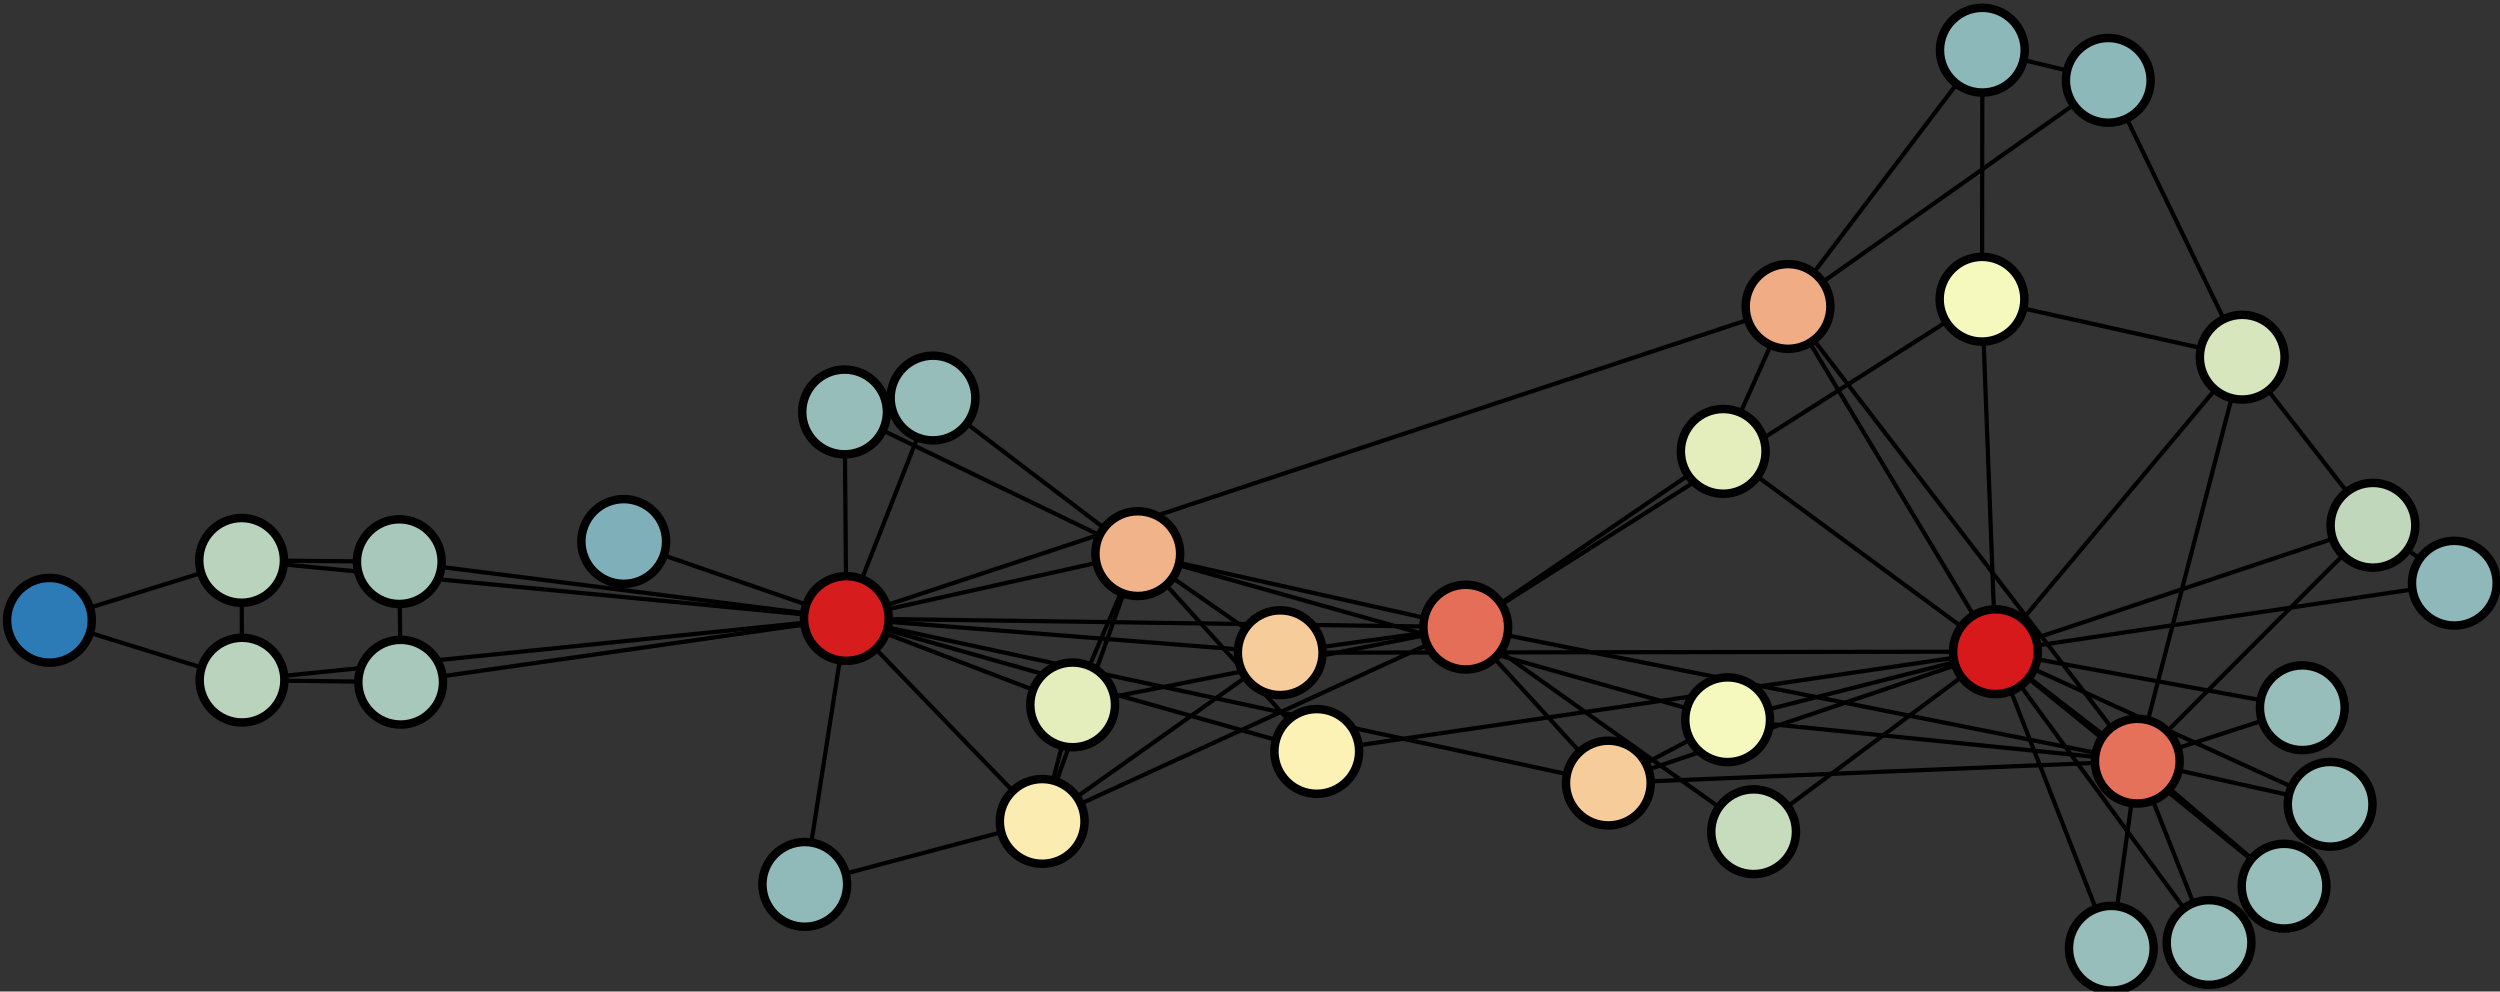 <?xml version="1.0" encoding="UTF-8"?>
<!DOCTYPE svg PUBLIC "-//W3C//DTD SVG 1.1//EN"
    "http://www.w3.org/Graphics/SVG/1.1/DTD/svg11.dtd" >
<svg contentScriptType="text/ecmascript" width="295.0"
     xmlns:xlink="http://www.w3.org/1999/xlink" zoomAndPan="magnify"
     contentStyleType="text/css"
     viewBox="-173 -74 295 117" height="117.0"
     preserveAspectRatio="xMidYMid meet" xmlns="http://www.w3.org/2000/svg"
     version="1.1">
    <rect x="-173" y="-74" width="295" height="117" fill="#333333" stroke="none"/>
    <g id="edges">
        <path fill="none" stroke-width="0.5"
              d="M -73.132,-1.019 L -38.741,-8.67"
              class="id_0 id_1" stroke-opacity="1.0" stroke="#000000"/>
        <path fill="none" stroke-width="0.5"
              d="M -73.132,-1.019 L -0.039,0" class="id_0 id_2"
              stroke-opacity="1.0" stroke="#000000"/>
        <path fill="none" stroke-width="0.5"
              d="M -73.132,-1.019 L -50.022,22.927"
              class="id_0 id_3" stroke-opacity="1.0" stroke="#000000"/>
        <path fill="none" stroke-width="0.5"
              d="M -73.132,-1.019 L -125.721,6.499"
              class="id_0 id_4" stroke-opacity="1.0" stroke="#000000"/>
        <path fill="none" stroke-width="0.5"
              d="M -73.132,-1.019 L -144.492,-7.874"
              class="id_0 id_5" stroke-opacity="1.0" stroke="#000000"/>
        <path fill="none" stroke-width="0.5"
              d="M -73.132,-1.019 L -144.439,6.254"
              class="id_0 id_6" stroke-opacity="1.0" stroke="#000000"/>
        <path fill="none" stroke-width="0.5"
              d="M -73.132,-1.019 L -46.427,9.176" class="id_0 id_7"
              stroke-opacity="1.0" stroke="#000000"/>
        <path fill="none" stroke-width="0.5"
              d="M -73.132,-1.019 L 16.785,18.402" class="id_0 id_8"
              stroke-opacity="1.0" stroke="#000000"/>
        <path fill="none" stroke-width="0.5"
              d="M -73.132,-1.019 L -125.883,-7.725"
              class="id_0 id_10" stroke-opacity="1.0" stroke="#000000"/>
        <path fill="none" stroke-width="0.5"
              d="M -73.132,-1.019 L -99.399,-10.107"
              class="id_0 id_11" stroke-opacity="1.0" stroke="#000000"/>
        <path fill="none" stroke-width="0.5"
              d="M -73.132,-1.019 L -78.035,30.356"
              class="id_0 id_12" stroke-opacity="1.0" stroke="#000000"/>
        <path fill="none" stroke-width="0.5"
              d="M -73.132,-1.019 L -21.935,3.019"
              class="id_0 id_13" stroke-opacity="1.0" stroke="#000000"/>
        <path fill="none" stroke-width="0.5"
              d="M -73.132,-1.019 L -62.904,-27.033"
              class="id_0 id_17" stroke-opacity="1.0" stroke="#000000"/>
        <path fill="none" stroke-width="0.5"
              d="M -73.132,-1.019 L -17.622,14.669"
              class="id_0 id_19" stroke-opacity="1.0" stroke="#000000"/>
        <path fill="none" stroke-width="0.5"
              d="M -73.132,-1.019 L -73.339,-25.389"
              class="id_0 id_21" stroke-opacity="1.0" stroke="#000000"/>
        <path fill="none" stroke-width="0.5"
              d="M -73.132,-1.019 L 37.988,-37.837"
              class="id_0 id_31" stroke-opacity="1.0" stroke="#000000"/>
        <path fill="none" stroke-width="0.5"
              d="M -38.741,-8.67 L -0.039,0" class="id_1 id_2"
              stroke-opacity="1.0" stroke="#000000"/>
        <path fill="none" stroke-width="0.5"
              d="M -38.741,-8.67 L -50.022,22.927"
              class="id_1 id_3" stroke-opacity="1.0" stroke="#000000"/>
        <path fill="none" stroke-width="0.5"
              d="M -38.741,-8.67 L -46.427,9.176" class="id_1 id_7"
              stroke-opacity="1.0" stroke="#000000"/>
        <path fill="none" stroke-width="0.5"
              d="M -38.741,-8.67 L -21.935,3.019"
              class="id_1 id_13" stroke-opacity="1.0" stroke="#000000"/>
        <path fill="none" stroke-width="0.5"
              d="M -38.741,-8.67 L -62.904,-27.033"
              class="id_1 id_17" stroke-opacity="1.0" stroke="#000000"/>
        <path fill="none" stroke-width="0.5"
              d="M -38.741,-8.67 L -17.622,14.669"
              class="id_1 id_19" stroke-opacity="1.0" stroke="#000000"/>
        <path fill="none" stroke-width="0.5"
              d="M -38.741,-8.67 L -73.339,-25.389"
              class="id_1 id_21" stroke-opacity="1.0" stroke="#000000"/>
        <path fill="none" stroke-width="0.5"
              d="M -38.741,-8.67 L 30.861,10.928"
              class="id_1 id_30" stroke-opacity="1.0" stroke="#000000"/>
        <path fill="none" stroke-width="0.5"
              d="M -0.039,0 L -50.022,22.927" class="id_2 id_3"
              stroke-opacity="1.0" stroke="#000000"/>
        <path fill="none" stroke-width="0.5"
              d="M -0.039,0 L -46.427,9.176" class="id_2 id_7"
              stroke-opacity="1.0" stroke="#000000"/>
        <path fill="none" stroke-width="0.5"
              d="M -0.039,0 L 16.785,18.402" class="id_2 id_8"
              stroke-opacity="1.0" stroke="#000000"/>
        <path fill="none" stroke-width="0.5"
              d="M -0.039,0 L 33.926,24.143" class="id_2 id_9"
              stroke-opacity="1.0" stroke="#000000"/>
        <path fill="none" stroke-width="0.5"
              d="M -0.039,0 L -21.935,3.019" class="id_2 id_13"
              stroke-opacity="1.0" stroke="#000000"/>
        <path fill="none" stroke-width="0.5"
              d="M -0.039,0 L 60.879,-38.692" class="id_2 id_27"
              stroke-opacity="1.0" stroke="#000000"/>
        <path fill="none" stroke-width="0.5"
              d="M -0.039,0 L 30.339,-20.738" class="id_2 id_28"
              stroke-opacity="1.0" stroke="#000000"/>
        <path fill="none" stroke-width="0.5"
              d="M -0.039,0 L 79.202,15.817" class="id_2 id_32"
              stroke-opacity="1.0" stroke="#000000"/>
        <path fill="none" stroke-width="0.5"
              d="M -50.022,22.927 L -46.427,9.176" class="id_3 id_7"
              stroke-opacity="1.0" stroke="#000000"/>
        <path fill="none" stroke-width="0.5"
              d="M -50.022,22.927 L -78.035,30.356"
              class="id_3 id_12" stroke-opacity="1.0" stroke="#000000"/>
        <path fill="none" stroke-width="0.5"
              d="M -50.022,22.927 L -21.935,3.019"
              class="id_3 id_13" stroke-opacity="1.0" stroke="#000000"/>
        <path fill="none" stroke-width="0.5"
              d="M -125.721,6.499 L -144.439,6.254"
              class="id_4 id_6" stroke-opacity="1.0" stroke="#000000"/>
        <path fill="none" stroke-width="0.5"
              d="M -125.721,6.499 L -125.883,-7.725"
              class="id_4 id_10" stroke-opacity="1.0" stroke="#000000"/>
        <path fill="none" stroke-width="0.5"
              d="M -144.492,-7.874 L -144.439,6.254"
              class="id_5 id_6" stroke-opacity="1.0" stroke="#000000"/>
        <path fill="none" stroke-width="0.5"
              d="M -144.492,-7.874 L -125.883,-7.725"
              class="id_5 id_10" stroke-opacity="1.0" stroke="#000000"/>
        <path fill="none" stroke-width="0.5"
              d="M -144.492,-7.874 L -167.166,-0.806"
              class="id_5 id_16" stroke-opacity="1.0" stroke="#000000"/>
        <path fill="none" stroke-width="0.5"
              d="M -144.439,6.254 L -167.166,-0.806"
              class="id_6 id_16" stroke-opacity="1.0" stroke="#000000"/>
        <path fill="none" stroke-width="0.5"
              d="M 16.785,18.402 L 30.861,10.928" class="id_8 id_30"
              stroke-opacity="1.0" stroke="#000000"/>
        <path fill="none" stroke-width="0.5"
              d="M 16.785,18.402 L 79.202,15.817" class="id_8 id_32"
              stroke-opacity="1.0" stroke="#000000"/>
        <path fill="none" stroke-width="0.5"
              d="M 16.785,18.402 L 62.467,2.898" class="id_8 id_33"
              stroke-opacity="1.0" stroke="#000000"/>
        <path fill="none" stroke-width="0.5"
              d="M 33.926,24.143 L 62.467,2.898" class="id_9 id_33"
              stroke-opacity="1.0" stroke="#000000"/>
        <path fill="none" stroke-width="0.5"
              d="M -21.935,3.019 L 62.467,2.898" class="id_13 id_33"
              stroke-opacity="1.0" stroke="#000000"/>
        <path fill="none" stroke-width="0.5"
              d="M 76.137,37.892 L 79.202,15.817"
              class="id_14 id_32" stroke-opacity="1.0" stroke="#000000"/>
        <path fill="none" stroke-width="0.5"
              d="M 76.137,37.892 L 62.467,2.898" class="id_14 id_33"
              stroke-opacity="1.0" stroke="#000000"/>
        <path fill="none" stroke-width="0.5"
              d="M 101.956,20.906 L 79.202,15.817"
              class="id_15 id_32" stroke-opacity="1.0" stroke="#000000"/>
        <path fill="none" stroke-width="0.5"
              d="M 101.956,20.906 L 62.467,2.898"
              class="id_15 id_33" stroke-opacity="1.0" stroke="#000000"/>
        <path fill="none" stroke-width="0.5"
              d="M 87.669,37.215 L 79.202,15.817"
              class="id_18 id_32" stroke-opacity="1.0" stroke="#000000"/>
        <path fill="none" stroke-width="0.5"
              d="M 87.669,37.215 L 62.467,2.898" class="id_18 id_33"
              stroke-opacity="1.0" stroke="#000000"/>
        <path fill="none" stroke-width="0.5"
              d="M -17.622,14.669 L 62.467,2.898"
              class="id_19 id_33" stroke-opacity="1.0" stroke="#000000"/>
        <path fill="none" stroke-width="0.5"
              d="M 98.672,9.512 L 79.202,15.817" class="id_20 id_32"
              stroke-opacity="1.0" stroke="#000000"/>
        <path fill="none" stroke-width="0.5"
              d="M 98.672,9.512 L 62.467,2.898" class="id_20 id_33"
              stroke-opacity="1.0" stroke="#000000"/>
        <path fill="none" stroke-width="0.5"
              d="M 96.517,30.568 L 79.202,15.817"
              class="id_22 id_32" stroke-opacity="1.0" stroke="#000000"/>
        <path fill="none" stroke-width="0.5"
              d="M 96.517,30.568 L 62.467,2.898" class="id_22 id_33"
              stroke-opacity="1.0" stroke="#000000"/>
        <path fill="none" stroke-width="0.5"
              d="M 91.583,-31.852 L 75.776,-64.518"
              class="id_23 id_25" stroke-opacity="1.0" stroke="#000000"/>
        <path fill="none" stroke-width="0.5"
              d="M 91.583,-31.852 L 60.879,-38.692"
              class="id_23 id_27" stroke-opacity="1.0" stroke="#000000"/>
        <path fill="none" stroke-width="0.5"
              d="M 91.583,-31.852 L 107.009,-12.018"
              class="id_23 id_29" stroke-opacity="1.0" stroke="#000000"/>
        <path fill="none" stroke-width="0.5"
              d="M 91.583,-31.852 L 79.202,15.817"
              class="id_23 id_32" stroke-opacity="1.0" stroke="#000000"/>
        <path fill="none" stroke-width="0.5"
              d="M 91.583,-31.852 L 62.467,2.898"
              class="id_23 id_33" stroke-opacity="1.0" stroke="#000000"/>
        <path fill="none" stroke-width="0.5"
              d="M 60.917,-68.078 L 75.776,-64.518"
              class="id_24 id_25" stroke-opacity="1.0" stroke="#000000"/>
        <path fill="none" stroke-width="0.5"
              d="M 60.917,-68.078 L 60.879,-38.692"
              class="id_24 id_27" stroke-opacity="1.0" stroke="#000000"/>
        <path fill="none" stroke-width="0.5"
              d="M 60.917,-68.078 L 37.988,-37.837"
              class="id_24 id_31" stroke-opacity="1.0" stroke="#000000"/>
        <path fill="none" stroke-width="0.5"
              d="M 75.776,-64.518 L 37.988,-37.837"
              class="id_25 id_31" stroke-opacity="1.0" stroke="#000000"/>
        <path fill="none" stroke-width="0.5"
              d="M 116.612,-5.184 L 107.009,-12.018"
              class="id_26 id_29" stroke-opacity="1.0" stroke="#000000"/>
        <path fill="none" stroke-width="0.5"
              d="M 116.612,-5.184 L 62.467,2.898"
              class="id_26 id_33" stroke-opacity="1.0" stroke="#000000"/>
        <path fill="none" stroke-width="0.5"
              d="M 60.879,-38.692 L 62.467,2.898"
              class="id_27 id_33" stroke-opacity="1.0" stroke="#000000"/>
        <path fill="none" stroke-width="0.5"
              d="M 30.339,-20.738 L 37.988,-37.837"
              class="id_28 id_31" stroke-opacity="1.0" stroke="#000000"/>
        <path fill="none" stroke-width="0.5"
              d="M 30.339,-20.738 L 62.467,2.898"
              class="id_28 id_33" stroke-opacity="1.0" stroke="#000000"/>
        <path fill="none" stroke-width="0.5"
              d="M 107.009,-12.018 L 79.202,15.817"
              class="id_29 id_32" stroke-opacity="1.0" stroke="#000000"/>
        <path fill="none" stroke-width="0.5"
              d="M 107.009,-12.018 L 62.467,2.898"
              class="id_29 id_33" stroke-opacity="1.0" stroke="#000000"/>
        <path fill="none" stroke-width="0.5"
              d="M 30.861,10.928 L 79.202,15.817"
              class="id_30 id_32" stroke-opacity="1.0" stroke="#000000"/>
        <path fill="none" stroke-width="0.5"
              d="M 30.861,10.928 L 62.467,2.898" class="id_30 id_33"
              stroke-opacity="1.0" stroke="#000000"/>
        <path fill="none" stroke-width="0.5"
              d="M 37.988,-37.837 L 79.202,15.817"
              class="id_31 id_32" stroke-opacity="1.0" stroke="#000000"/>
        <path fill="none" stroke-width="0.5"
              d="M 37.988,-37.837 L 62.467,2.898"
              class="id_31 id_33" stroke-opacity="1.0" stroke="#000000"/>
        <path fill="none" stroke-width="0.5"
              d="M 79.202,15.817 L 62.467,2.898" class="id_32 id_33"
              stroke-opacity="1.0" stroke="#000000"/>
    </g>
    <g id="nodes">
        <circle fill-opacity="1.0" fill="#d71c1e" r="5.0" cx="-73.132"
                class="id_0" cy="-1.019" stroke="#000000"
                stroke-opacity="1.0" stroke-width="1.0"/>
        <circle fill-opacity="1.0" fill="#f1b389" r="5.0" cx="-38.741"
                class="id_1" cy="-8.67" stroke="#000000"
                stroke-opacity="1.0" stroke-width="1.0"/>
        <circle fill-opacity="1.0" fill="#e56e58" r="5.0" cx="-0.039"
                class="id_2" cy="4.3722615E-4" stroke="#000000"
                stroke-opacity="1.0" stroke-width="1.0"/>
        <circle fill-opacity="1.0" fill="#fbecb1" r="5.0" cx="-50.022"
                class="id_3" cy="22.927" stroke="#000000"
                stroke-opacity="1.0" stroke-width="1.0"/>
        <circle fill-opacity="1.0" fill="#a7c8bb" r="5.0" cx="-125.721"
                class="id_4" cy="6.499" stroke="#000000"
                stroke-opacity="1.0" stroke-width="1.0"/>
        <circle fill-opacity="1.0" fill="#b9d3bc" r="5.0" cx="-144.492"
                class="id_5" cy="-7.874" stroke="#000000"
                stroke-opacity="1.0" stroke-width="1.0"/>
        <circle fill-opacity="1.0" fill="#b9d3bc" r="5.0" cx="-144.439"
                class="id_6" cy="6.254" stroke="#000000" stroke-opacity="1.0"
                stroke-width="1.0"/>
        <circle fill-opacity="1.0" fill="#e4eebd" r="5.0" cx="-46.427"
                class="id_7" cy="9.176" stroke="#000000" stroke-opacity="1.0"
                stroke-width="1.0"/>
        <circle fill-opacity="1.0" fill="#f6cc9b" r="5.0" cx="16.785"
                class="id_8" cy="18.402" stroke="#000000" stroke-opacity="1.0"
                stroke-width="1.0"/>
        <circle fill-opacity="1.0" fill="#c7dcbc" r="5.0" cx="33.926"
                class="id_9" cy="24.143" stroke="#000000"
                stroke-opacity="1.0" stroke-width="1.0"/>
        <circle fill-opacity="1.0" fill="#a7c8bb" r="5.0" cx="-125.883"
                class="id_10" cy="-7.725" stroke="#000000"
                stroke-opacity="1.0" stroke-width="1.0"/>
        <circle fill-opacity="1.0" fill="#7fafb9" r="5.0" cx="-99.399"
                class="id_11" cy="-10.107" stroke="#000000"
                stroke-opacity="1.0" stroke-width="1.0"/>
        <circle fill-opacity="1.0" fill="#90baba" r="5.0" cx="-78.035"
                class="id_12" cy="30.356" stroke="#000000"
                stroke-opacity="1.0" stroke-width="1.0"/>
        <circle fill-opacity="1.0" fill="#f6cc9b" r="5.0" cx="-21.935"
                class="id_13" cy="3.019" stroke="#000000"
                stroke-opacity="1.0" stroke-width="1.0"/>
        <circle fill-opacity="1.0" fill="#97beba" r="5.0" cx="76.137"
                class="id_14" cy="37.892" stroke="#000000"
                stroke-opacity="1.0" stroke-width="1.0"/>
        <circle fill-opacity="1.0" fill="#97beba" r="5.0" cx="101.956"
                class="id_15" cy="20.906" stroke="#000000"
                stroke-opacity="1.0" stroke-width="1.0"/>
        <circle fill-opacity="1.0" fill="#2c7bb6" r="5.0" cx="-167.166"
                class="id_16" cy="-0.806" stroke="#000000"
                stroke-opacity="1.0" stroke-width="1.0"/>
        <circle fill-opacity="1.0" fill="#96bdba" r="5.0" cx="-62.904"
                class="id_17" cy="-27.033" stroke="#000000"
                stroke-opacity="1.0" stroke-width="1.0"/>
        <circle fill-opacity="1.0" fill="#97beba" r="5.0" cx="87.669"
                class="id_18" cy="37.215" stroke="#000000"
                stroke-opacity="1.0" stroke-width="1.0"/>
        <circle fill-opacity="1.0" fill="#fcf2b6" r="5.0" cx="-17.622"
                class="id_19" cy="14.669" stroke="#000000"
                stroke-opacity="1.0" stroke-width="1.0"/>
        <circle fill-opacity="1.0" fill="#97beba" r="5.0" cx="98.672"
                class="id_20" cy="9.512" stroke="#000000"
                stroke-opacity="1.0" stroke-width="1.0"/>
        <circle fill-opacity="1.0" fill="#96bdba" r="5.0" cx="-73.339"
                class="id_21" cy="-25.389" stroke="#000000"
                stroke-opacity="1.0" stroke-width="1.0"/>
        <circle fill-opacity="1.0" fill="#97beba" r="5.0" cx="96.517"
                class="id_22" cy="30.568" stroke="#000000"
                stroke-opacity="1.0" stroke-width="1.0"/>
        <circle fill-opacity="1.0" fill="#d7e6bd" r="5.0" cx="91.583"
                class="id_23" cy="-31.852" stroke="#000000"
                stroke-opacity="1.0" stroke-width="1.0"/>
        <circle fill-opacity="1.0" fill="#8db8ba" r="5.0" cx="60.917"
                class="id_24" cy="-68.078" stroke="#000000"
                stroke-opacity="1.0" stroke-width="1.0"/>
        <circle fill-opacity="1.0" fill="#8db8ba" r="5.0" cx="75.776"
                class="id_25" cy="-64.518" stroke="#000000"
                stroke-opacity="1.0" stroke-width="1.0"/>
        <circle fill-opacity="1.0" fill="#8eb8ba" r="5.0" cx="116.612"
                class="id_26" cy="-5.184" stroke="#000000"
                stroke-opacity="1.0" stroke-width="1.0"/>
        <circle fill-opacity="1.0" fill="#f6f9be" r="5.0" cx="60.879"
                class="id_27" cy="-38.692" stroke="#000000"
                stroke-opacity="1.0" stroke-width="1.0"/>
        <circle fill-opacity="1.0" fill="#e4eebd" r="5.0" cx="30.339"
                class="id_28" cy="-20.738" stroke="#000000"
                stroke-opacity="1.0" stroke-width="1.0"/>
        <circle fill-opacity="1.0" fill="#c0d7bc" r="5.0" cx="107.009"
                class="id_29" cy="-12.018" stroke="#000000"
                stroke-opacity="1.0" stroke-width="1.0"/>
        <circle fill-opacity="1.0" fill="#f6f9be" r="5.0" cx="30.861"
                class="id_30" cy="10.928" stroke="#000000"
                stroke-opacity="1.0" stroke-width="1.0"/>
        <circle fill-opacity="1.0" fill="#f0ad85" r="5.0" cx="37.988"
                class="id_31" cy="-37.837" stroke="#000000"
                stroke-opacity="1.0" stroke-width="1.0"/>
        <circle fill-opacity="1.0" fill="#e6715a" r="5.0" cx="79.203"
                class="id_32" cy="15.817" stroke="#000000"
                stroke-opacity="1.0" stroke-width="1.0"/>
        <circle fill-opacity="1.0" fill="#d7191c" r="5.0" cx="62.467"
                class="id_33" cy="2.898" stroke="#000000"
                stroke-opacity="1.0" stroke-width="1.0"/>
    </g>
</svg>